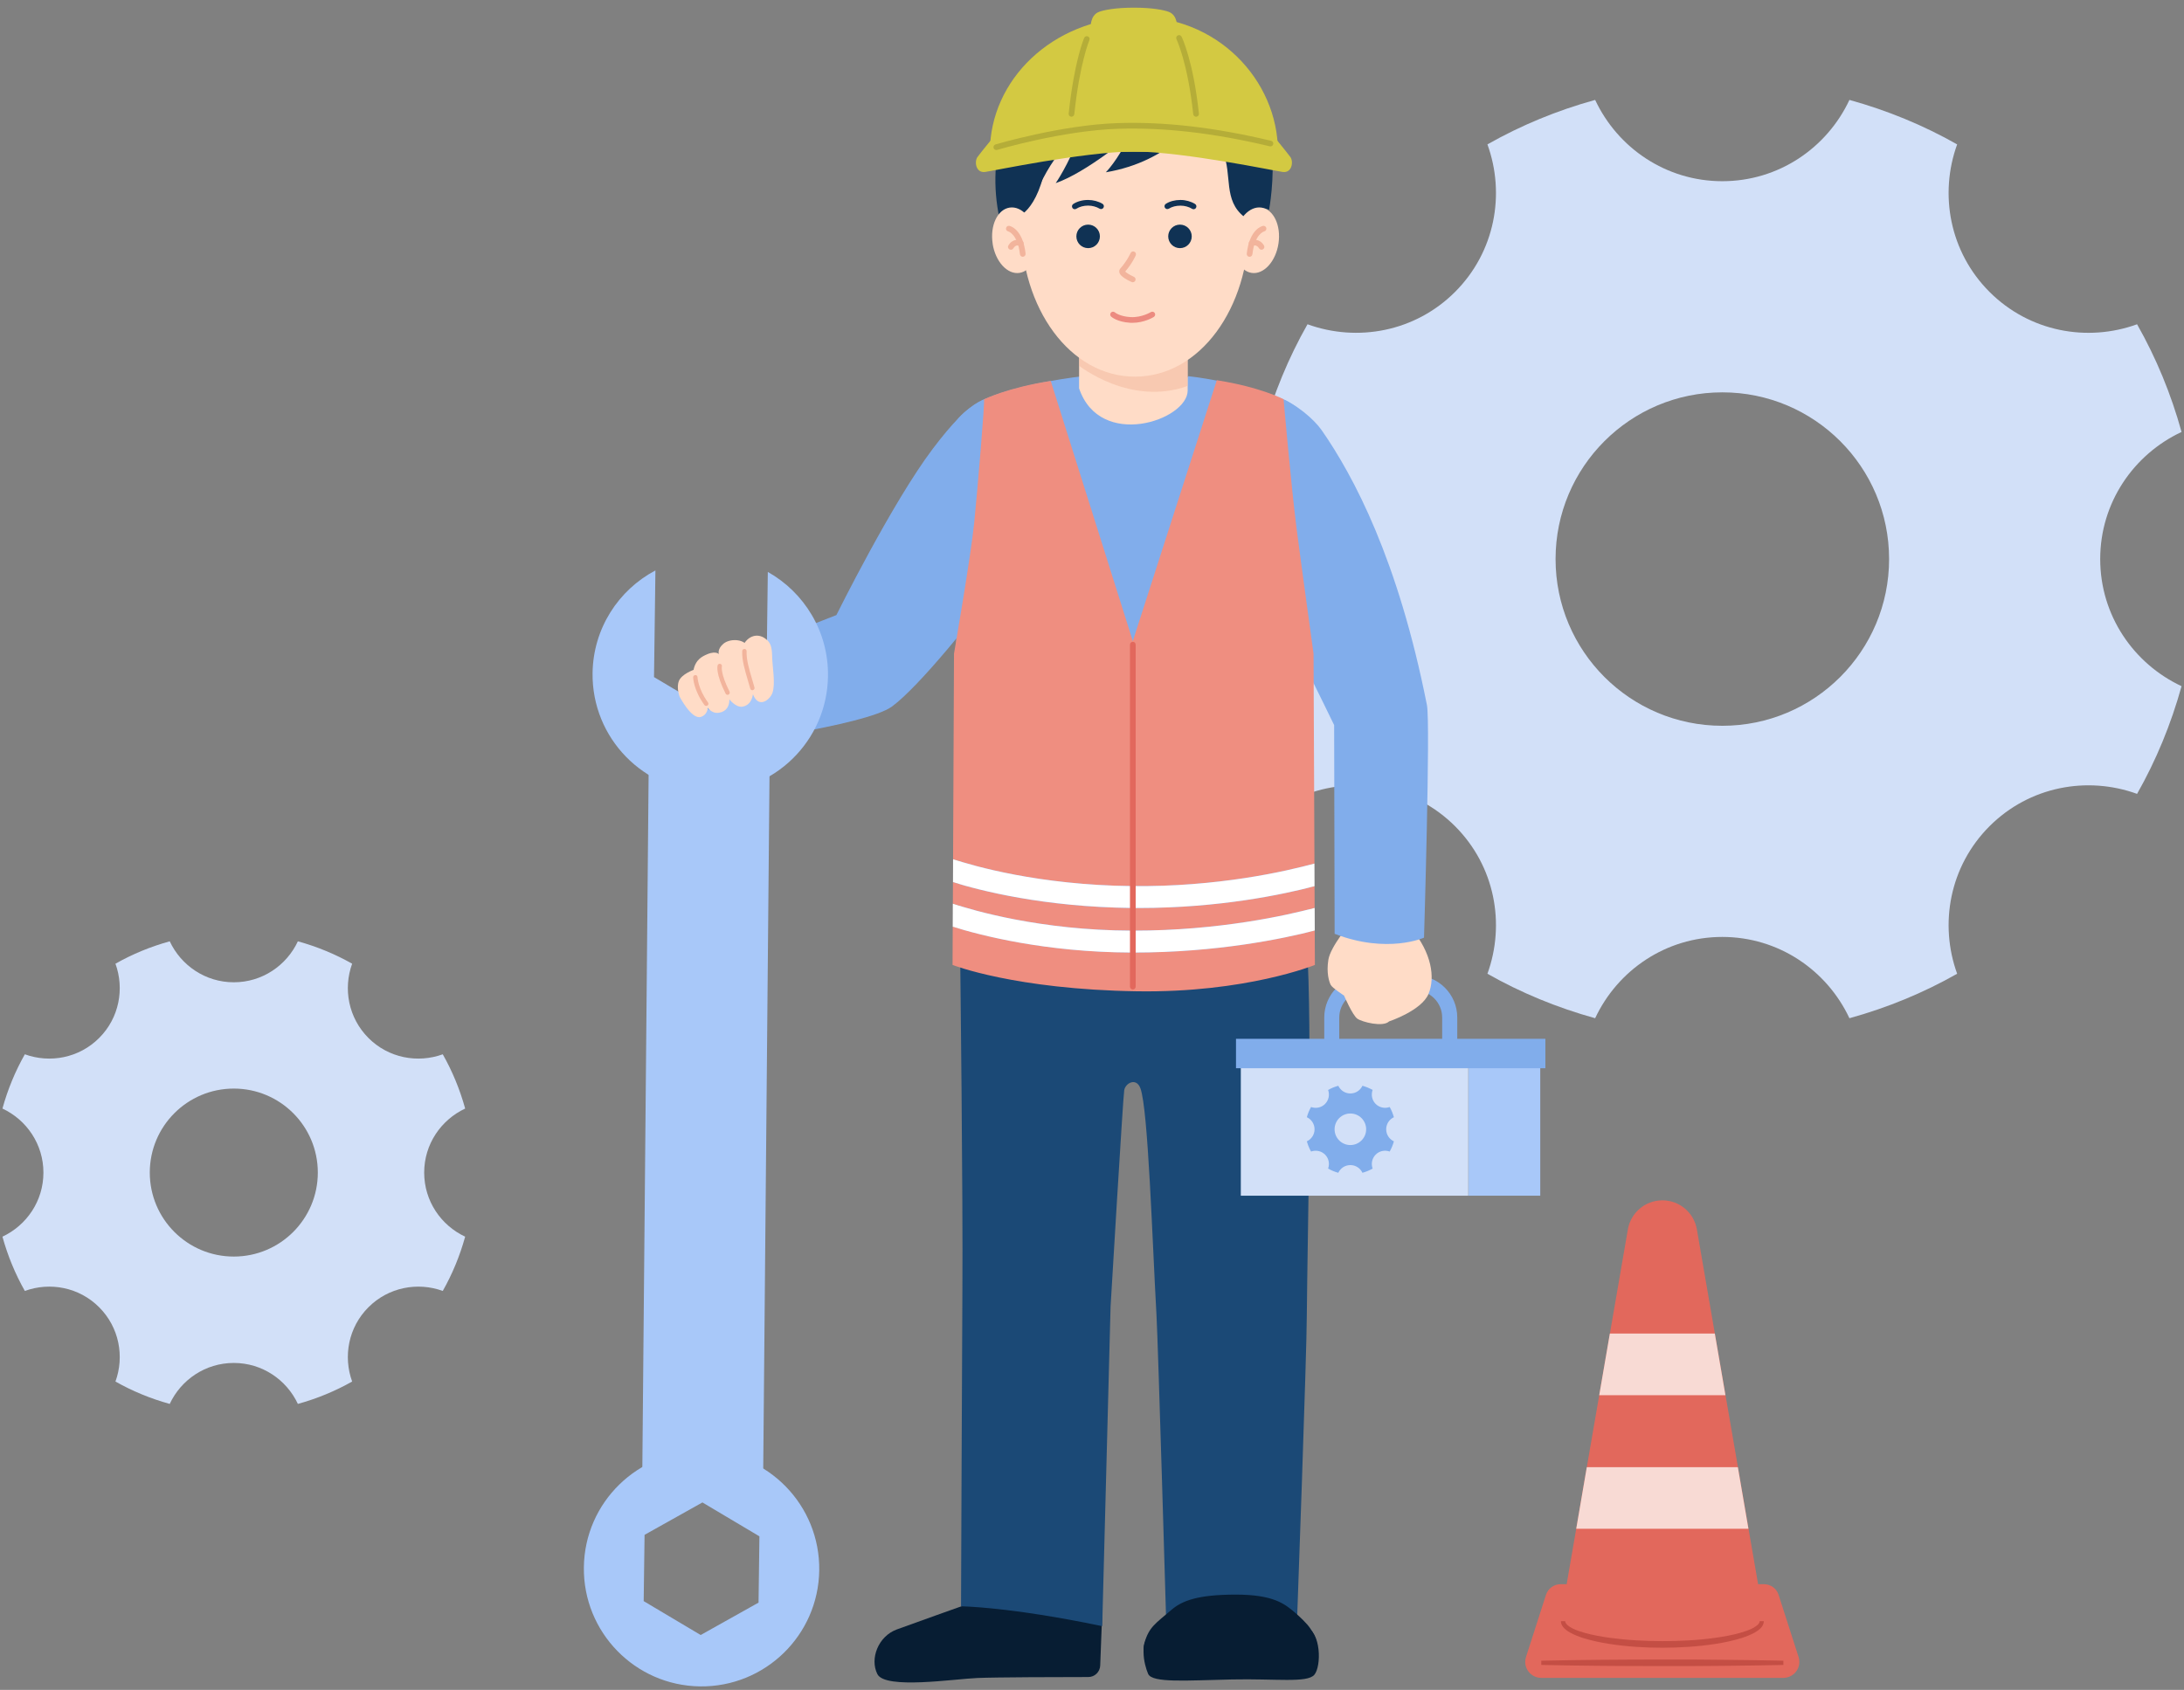 <svg width="261" height="202" viewBox="0 0 261 202" fill="none" xmlns="http://www.w3.org/2000/svg">
<rect x="0" y="0" width="261" height="202" fill="#808080" stroke="none"/>
<path d="M260.708 51.634C259.453 47.092 257.671 42.775 255.392 38.761C249.445 40.925 242.53 39.665 237.758 34.893C232.986 30.122 231.732 23.212 233.89 17.259C229.876 14.98 225.564 13.203 221.017 11.943C218.336 17.672 212.566 21.66 205.823 21.66C199.081 21.66 193.311 17.666 190.629 11.943C186.087 13.198 181.77 14.98 177.756 17.259C179.915 23.207 178.66 30.122 173.889 34.893C169.117 39.665 162.207 40.92 156.254 38.761C153.975 42.775 152.198 47.087 150.938 51.634C156.667 54.316 160.66 60.086 160.66 66.828C160.66 73.57 156.667 79.341 150.938 82.022C152.193 86.564 153.975 90.881 156.254 94.895C162.202 92.731 169.117 93.991 173.889 98.763C178.66 103.535 179.915 110.444 177.756 116.397C181.77 118.676 186.082 120.453 190.629 121.713C193.311 115.984 199.081 111.996 205.823 111.996C212.566 111.996 218.336 115.99 221.017 121.713C225.559 120.458 229.876 118.676 233.89 116.397C231.732 110.449 232.986 103.535 237.758 98.763C242.53 93.991 249.439 92.736 255.392 94.895C257.671 90.881 259.448 86.569 260.708 82.022C254.98 79.341 250.986 73.57 250.986 66.828C250.986 60.086 254.98 54.316 260.708 51.634ZM205.828 86.757C194.821 86.757 185.899 77.835 185.899 66.828C185.899 55.821 194.821 46.899 205.828 46.899C216.836 46.899 225.757 55.821 225.757 66.828C225.757 77.835 216.836 86.757 205.828 86.757Z" fill="#D2E0F8"/>
<path d="M55.59 132.511C54.957 130.222 54.058 128.048 52.913 126.025C49.919 127.112 46.432 126.48 44.033 124.076C41.629 121.671 40.997 118.19 42.084 115.196C40.061 114.051 37.887 113.152 35.598 112.52C34.249 115.405 31.338 117.417 27.941 117.417C24.543 117.417 21.637 115.405 20.284 112.52C17.994 113.152 15.82 114.051 13.797 115.196C14.885 118.19 14.252 121.677 11.848 124.076C9.444 126.48 5.963 127.112 2.968 126.025C1.823 128.048 0.924 130.222 0.292 132.511C3.177 133.86 5.189 136.771 5.189 140.168C5.189 143.566 3.177 146.472 0.292 147.825C0.924 150.115 1.823 152.289 2.968 154.312C5.963 153.224 9.449 153.857 11.848 156.261C14.252 158.665 14.885 162.146 13.797 165.141C15.82 166.286 17.994 167.185 20.284 167.817C21.632 164.932 24.543 162.92 27.941 162.92C31.338 162.92 34.244 164.932 35.598 167.817C37.887 167.185 40.061 166.286 42.084 165.141C40.997 162.146 41.629 158.66 44.033 156.261C46.438 153.857 49.919 153.224 52.913 154.312C54.058 152.289 54.957 150.115 55.59 147.825C52.704 146.477 50.692 143.566 50.692 140.168C50.692 136.771 52.704 133.865 55.59 132.511ZM27.941 150.203C22.395 150.203 17.9 145.709 17.9 140.163C17.9 134.618 22.395 130.123 27.941 130.123C33.486 130.123 37.981 134.618 37.981 140.163C37.981 145.709 33.486 150.203 27.941 150.203Z" fill="#D2E0F8"/>
<path d="M210.815 189.367H186.496C185.701 189.367 185.001 189.879 184.755 190.632L182.367 198.064C182.304 198.252 182.272 198.451 182.272 198.65C182.272 199.705 183.13 200.563 184.185 200.563H213.12C214.176 200.563 215.033 199.705 215.033 198.65C215.033 198.451 215.002 198.252 214.939 198.064L212.55 190.632C212.31 189.879 211.604 189.367 210.81 189.367H210.815Z" fill="#E2685C"/>
<path d="M211.191 195.728H186.125L188.367 182.75L189.632 175.38L191.116 166.783L192.391 159.413L194.539 146.958C194.884 144.951 196.625 143.482 198.663 143.482C200.702 143.482 202.442 144.951 202.787 146.958L204.935 159.413L206.211 166.783L207.695 175.38L208.96 182.75L211.202 195.728H211.191Z" fill="#E2685C"/>
<path d="M184.191 198.514C185.398 198.483 186.6 198.467 187.807 198.446C189.015 198.431 190.217 198.415 191.424 198.404C193.834 198.383 196.248 198.373 198.658 198.373H202.275C203.482 198.389 204.684 198.389 205.891 198.404C207.099 198.415 208.301 198.431 209.508 198.446L211.317 198.478L212.221 198.493L213.125 198.514V199.016L212.221 199.037L211.317 199.053L209.508 199.084C208.301 199.1 207.099 199.115 205.891 199.126C204.684 199.141 203.482 199.141 202.275 199.152H198.658C196.248 199.152 193.834 199.152 191.424 199.126C190.217 199.115 189.015 199.1 187.807 199.084C186.6 199.063 185.398 199.047 184.191 199.016V198.514Z" fill="#C44E44"/>
<path d="M210.784 193.789C210.784 193.972 210.731 194.15 210.653 194.296C210.569 194.442 210.47 194.563 210.36 194.667C210.141 194.876 209.9 195.033 209.66 195.169C209.169 195.435 208.662 195.629 208.149 195.796C207.12 196.12 206.069 196.34 205.019 196.502C202.912 196.831 200.785 196.956 198.663 196.962C196.541 196.962 194.414 196.831 192.308 196.502C191.257 196.334 190.206 196.12 189.177 195.796C188.665 195.629 188.152 195.435 187.666 195.169C187.421 195.033 187.18 194.876 186.966 194.667C186.856 194.563 186.757 194.442 186.673 194.296C186.59 194.15 186.537 193.972 186.543 193.789H187.044C187.05 193.951 187.165 194.118 187.337 194.27C187.504 194.416 187.719 194.547 187.938 194.657C188.382 194.876 188.874 195.043 189.365 195.179C189.861 195.32 190.363 195.435 190.875 195.53C191.388 195.629 191.9 195.712 192.417 195.78C193.452 195.916 194.492 196.021 195.532 196.078C196.578 196.141 197.623 196.172 198.668 196.172C199.714 196.172 200.759 196.146 201.804 196.084C202.85 196.026 203.89 195.927 204.919 195.786C205.437 195.718 205.949 195.629 206.461 195.535C206.973 195.435 207.475 195.32 207.972 195.179C208.468 195.038 208.954 194.876 209.399 194.657C209.618 194.547 209.827 194.416 210 194.27C210.172 194.124 210.287 193.951 210.292 193.789H210.794H210.784Z" fill="#C44E44"/>
<path d="M208.949 182.745H188.367L189.631 175.375H207.684L208.949 182.745Z" fill="#F8DAD4"/>
<path d="M206.2 166.777H191.116L192.386 159.402H204.93L206.2 166.777Z" fill="#F8DAD4"/>
<path d="M131.72 192.775L131.48 199.094C131.448 199.857 130.826 200.463 130.058 200.463C126.865 200.463 119.009 200.484 116.803 200.578C114.018 200.693 105.781 201.969 104.85 200.113C103.92 198.258 104.965 195.587 107.171 194.777C109.376 193.967 114.943 191.991 114.943 191.991C114.943 191.991 115.988 189.09 119.814 188.86C123.645 188.63 128.516 189.383 131.71 192.775H131.72Z" fill="#071D33"/>
<path d="M114.755 115.055C114.755 115.055 115.09 143.07 115.011 154.328C114.975 159.816 114.849 192.012 114.849 192.012C114.849 192.012 120.577 192.054 131.721 194.38L132.719 156.204C132.719 156.204 134.203 131.195 134.35 130.322C134.496 129.449 135.803 128.765 136.289 130.097C137.214 132.611 137.71 148.391 138.207 157.203C138.4 160.6 139.372 194.035 139.372 194.035C139.372 194.035 147.521 197.029 155.005 193.7C155.005 193.7 156.171 161.525 156.171 157.203C156.171 155.133 156.505 135.742 156.505 132.517C156.505 128.096 156.526 117.177 156.171 113.059L114.76 115.055H114.755Z" fill="#1B4976"/>
<path d="M135.703 117.638C148.164 117.444 156.317 115.296 156.317 115.296C156.317 115.296 157.132 69.537 157.247 64.269C157.326 60.62 157.613 55.342 157.274 52.138C157.049 50.042 154.472 48.16 153.453 47.758C147.981 45.573 142.012 44.967 142.012 44.967C142.012 44.967 139.994 47.894 135.724 47.894C131.454 47.894 129.4 44.967 129.4 44.967C129.4 44.967 121.686 45.819 117.473 47.815C116.422 48.312 113.746 49.974 113.511 52.086C113.182 55.002 113.746 59.899 113.971 63.281C114.316 68.534 114.745 115.343 114.745 115.343C114.745 115.343 123.248 117.439 135.709 117.632L135.703 117.638Z" fill="#81ADEB"/>
<path d="M141.933 34.078V46.7C141.891 50.244 131.443 53.793 128.956 46.418V34.078H141.933Z" fill="#FFDCC7"/>
<g style="mix-blend-mode:multiply" opacity="0.6">
<path d="M141.933 40.156V46.13C135.123 48.623 128.956 43.721 128.956 43.721V40.01C131.49 38.813 135.207 37.072 135.437 37.072C135.687 37.072 139.524 38.938 141.938 40.156H141.933Z" fill="#F4BDA2"/>
</g>
<path d="M147.196 200.755C141.813 200.87 137.694 201.199 137.208 200.086C136.722 198.973 135.99 195.962 137.94 194.959C139.889 193.955 143.851 192.852 147.076 192.952C150.729 193.061 154.022 193.73 155.972 194.399C157.921 195.068 157.921 199.192 157.069 200.196C156.217 201.199 152.438 200.64 147.201 200.755H147.196Z" fill="#071D33"/>
<path d="M147.108 198.498C153.171 198.441 157.342 197.746 157.373 196.826C157.404 195.906 156.955 195.216 156.584 194.652C156.186 194.05 155.287 193.214 154.754 192.759C153.542 191.725 152.193 190.611 147.688 190.611C143.183 190.611 141.275 191.327 139.984 192.441C138.097 194.066 137.324 194.463 136.77 196.376C136.445 197.484 136.822 198.483 138.682 198.953C140.543 199.423 144.066 198.524 147.113 198.493L147.108 198.498Z" fill="#071D33"/>
<path d="M120.797 47.312C118.027 47.312 116.349 47.202 111.483 53.631C106.612 60.07 99.953 73.523 99.953 73.523L82.768 80.24L85.763 89.052C85.763 89.052 103.444 86.778 106.607 84.447C109.769 82.116 116.417 73.968 119.914 68.981C123.405 63.99 124.79 56.563 124.513 51.519C124.32 47.955 122.428 47.307 120.797 47.307V47.312Z" fill="#81ADEB"/>
<path d="M91.758 68.365L91.695 73.357L91.596 81.113L84.828 84.902L78.158 80.935L78.258 73.435L78.326 68.188C73.919 70.513 70.888 75.118 70.815 80.454C70.716 88.221 76.93 94.603 84.702 94.702C92.469 94.801 98.85 88.587 98.95 80.82C99.018 75.484 96.106 70.806 91.758 68.365Z" fill="#A8C8F9"/>
<path d="M77.536 90.023L91.983 90.212L91.183 178.536L76.737 178.348L77.536 90.023Z" fill="#A8C8F9"/>
<path d="M84.022 173.452C76.255 173.353 69.874 179.568 69.775 187.334C69.675 195.101 75.89 201.483 83.656 201.582C91.423 201.681 97.805 195.467 97.904 187.7C98.004 179.933 91.789 173.552 84.022 173.452ZM90.65 191.568L83.735 195.441L76.924 191.39L77.029 183.467L83.944 179.594L90.754 183.644L90.65 191.568Z" fill="#A8C8F9"/>
<path d="M89.291 77.2C88.841 76.363 87.211 76.311 86.453 76.949C85.695 77.586 85.904 78.193 85.904 78.193C85.904 78.193 85.491 77.639 84.033 78.438C83.275 78.856 82.993 79.52 82.883 80.074C82.883 80.074 81.446 80.581 81.127 81.412C80.808 82.238 81.221 83.278 81.221 83.278C81.221 83.278 82.642 86.033 83.745 85.698C84.571 85.447 84.582 84.59 84.582 84.59C84.582 84.59 85.057 85.343 85.935 85.196C86.813 85.05 87.164 84.418 87.169 83.602C87.169 83.602 87.963 84.627 88.768 84.465C90.415 84.13 90.049 81.783 89.975 80.069C89.907 78.506 89.688 77.947 89.291 77.205V77.2Z" fill="#FFDCC7"/>
<path d="M91.507 76.368C90.357 75.49 89.092 76.217 88.669 77.487C88.434 78.192 89.322 81.192 89.976 82.964C90.639 84.762 92.019 83.654 92.312 82.818C92.699 81.689 92.296 79.687 92.275 78.48C92.254 77.272 92.061 76.791 91.507 76.373V76.368Z" fill="#FFDCC7"/>
<path d="M89.912 82.504C89.797 82.504 89.693 82.431 89.662 82.316C89.573 82.008 89.489 81.715 89.406 81.438C88.972 79.959 88.658 78.893 88.7 77.821C88.7 77.675 88.825 77.57 88.972 77.57C89.118 77.576 89.228 77.696 89.223 77.842C89.186 78.83 89.489 79.865 89.907 81.292C89.991 81.569 90.075 81.861 90.163 82.17C90.205 82.311 90.121 82.452 89.986 82.494C89.96 82.499 89.939 82.504 89.912 82.504Z" fill="#F2B49C"/>
<path d="M86.949 83.057C86.855 83.057 86.761 83.005 86.714 82.911C85.512 80.512 85.731 79.624 85.763 79.529C85.804 79.394 85.951 79.31 86.092 79.357C86.228 79.399 86.306 79.54 86.264 79.676C86.259 79.707 86.097 80.512 87.184 82.676C87.247 82.806 87.195 82.963 87.069 83.026C87.033 83.047 86.991 83.052 86.954 83.052L86.949 83.057Z" fill="#F2B49C"/>
<path d="M84.398 84.386C84.32 84.386 84.236 84.349 84.184 84.276C82.877 82.473 82.836 81.025 82.836 80.962C82.836 80.816 82.945 80.701 83.092 80.696C83.249 80.675 83.353 80.805 83.358 80.952C83.358 80.967 83.405 82.311 84.608 83.967C84.691 84.082 84.665 84.25 84.55 84.333C84.503 84.365 84.451 84.38 84.398 84.38V84.386Z" fill="#F2B49C"/>
<path d="M175.504 142.928H184.07V124.258H175.504V142.928Z" fill="#A8C8F9"/>
<path d="M174.145 124.498H172.347V121.624C172.347 119.836 170.884 118.383 169.096 118.383L163.289 118.394C161.502 118.394 160.044 119.857 160.049 121.645V124.519H158.256V121.645C158.246 118.864 160.504 116.596 163.289 116.591L169.096 116.58C171.877 116.58 174.145 118.833 174.15 121.613V124.488L174.145 124.498Z" fill="#81ADEB"/>
<path d="M148.284 142.928H175.472V124.258H148.284V142.928Z" fill="#D2E0F8"/>
<path d="M147.709 127.691H184.682V124.174H147.709V127.691Z" fill="#81ADEB"/>
<path d="M166.577 133.545C166.457 133.116 166.29 132.704 166.075 132.327C165.511 132.531 164.857 132.411 164.403 131.961C163.948 131.507 163.833 130.853 164.037 130.289C163.655 130.075 163.248 129.902 162.819 129.787C162.563 130.331 162.019 130.707 161.377 130.707C160.734 130.707 160.19 130.331 159.934 129.787C159.505 129.907 159.092 130.075 158.716 130.289C158.92 130.853 158.8 131.507 158.35 131.961C157.901 132.416 157.242 132.531 156.678 132.327C156.464 132.709 156.291 133.116 156.176 133.545C156.72 133.801 157.096 134.345 157.096 134.988C157.096 135.63 156.72 136.174 156.176 136.43C156.296 136.859 156.464 137.272 156.678 137.648C157.242 137.444 157.896 137.564 158.35 138.014C158.805 138.469 158.92 139.122 158.716 139.686C159.098 139.901 159.505 140.073 159.934 140.188C160.19 139.645 160.734 139.268 161.377 139.268C162.019 139.268 162.563 139.645 162.819 140.188C163.248 140.068 163.661 139.901 164.037 139.686C163.833 139.122 163.953 138.469 164.403 138.014C164.857 137.559 165.511 137.444 166.075 137.648C166.29 137.266 166.462 136.859 166.577 136.43C166.033 136.174 165.657 135.63 165.657 134.988C165.657 134.345 166.033 133.801 166.577 133.545ZM161.377 136.874C160.331 136.874 159.49 136.028 159.49 134.988C159.49 133.947 160.336 133.101 161.377 133.101C162.417 133.101 163.263 133.947 163.263 134.988C163.263 136.028 162.417 136.874 161.377 136.874Z" fill="#81ADEB"/>
<path d="M161.345 110.393C161.345 110.393 159.003 113.142 158.747 114.72C158.491 116.304 158.841 117.37 159.035 117.741C159.233 118.107 160.618 119.001 160.618 119.001C160.618 119.001 161.638 121.374 162.213 121.771C162.782 122.168 165.27 122.811 166.002 122.095C166.002 122.095 169.875 120.809 170.711 118.818C171.547 116.827 171.061 113.879 168.683 111.02L161.35 110.398L161.345 110.393Z" fill="#FFDCC7"/>
<path d="M152.993 47.632C154.812 48.212 157.038 50.115 157.942 51.416C161.753 56.889 167.089 66.882 170.528 84.292C170.957 86.466 170.178 112.082 170.178 112.082C170.178 112.082 165.814 114.063 159.495 111.622L159.437 86.675C159.437 86.675 151.942 71.136 150.014 68.659C147.573 65.528 145.937 54.939 149.099 50.617C150.594 48.568 151.723 47.23 152.993 47.638V47.632Z" fill="#81ADEB"/>
<path d="M135.206 113.853C124.899 113.821 117.133 111.788 113.856 110.764L113.835 115.342C113.835 115.342 121.241 118.269 135.875 118.494C148.921 118.692 157.137 115.342 157.137 115.342L157.116 111.229C153.348 112.201 145.451 113.858 135.483 113.858C135.389 113.858 135.295 113.858 135.201 113.858L135.206 113.853Z" fill="#EF8E80"/>
<path d="M157.085 103.221L156.976 78.133C156.976 78.133 155.455 67.126 154.948 63.164C154.284 57.953 153.395 47.719 153.395 47.719C153.395 47.719 150.594 46.256 145.414 45.451L135.379 76.633L125.569 45.535C120.384 46.34 117.588 47.735 117.588 47.735C117.729 47.819 116.799 58.737 116.422 62.5C116.025 66.473 114.008 78.133 114.008 78.133L113.898 102.704C116.318 103.503 124.189 105.798 135.228 105.918C145.545 106.038 153.756 104.136 157.085 103.221Z" fill="#EF8E80"/>
<path d="M135.478 111.244C145.696 111.244 153.808 109.404 157.106 108.526L157.095 105.934C153.39 106.911 145.774 108.537 136.142 108.537C135.828 108.537 135.515 108.537 135.196 108.537C124.727 108.422 117.117 106.462 113.882 105.453L113.871 108.019C116.307 108.83 124.382 111.208 135.217 111.239C135.305 111.239 135.394 111.239 135.483 111.239L135.478 111.244Z" fill="#EF8E80"/>
<path d="M135.478 111.243C135.389 111.243 135.3 111.243 135.211 111.243C124.377 111.212 116.302 108.828 113.866 108.023L113.855 110.773C117.127 111.797 124.899 113.83 135.206 113.862C135.3 113.862 135.394 113.862 135.488 113.862C145.456 113.862 153.353 112.205 157.121 111.233L157.111 108.525C153.813 109.403 145.701 111.243 135.483 111.243H135.478Z" fill="white"/>
<path d="M136.142 108.536C145.775 108.536 153.395 106.905 157.095 105.933L157.085 103.221C153.75 104.135 145.545 106.038 135.227 105.917C124.189 105.797 116.317 103.503 113.897 102.703L113.887 105.447C117.122 106.456 124.732 108.411 135.201 108.531C135.52 108.531 135.834 108.531 136.147 108.531L136.142 108.536Z" fill="white"/>
<path d="M135.379 118.279C135.191 118.279 135.039 118.127 135.039 117.939V77.056C135.039 76.868 135.191 76.717 135.379 76.717C135.567 76.717 135.719 76.868 135.719 77.056V117.939C135.719 118.127 135.567 118.279 135.379 118.279Z" fill="#E2685C"/>
<path d="M149.272 26.802C149.272 36.863 143.392 45.022 135.635 45.022C127.879 45.022 121.999 36.863 121.999 26.802C121.999 16.741 127.879 8.582 135.635 8.582C143.392 8.582 149.272 16.741 149.272 26.802Z" fill="#FFDCC7"/>
<path d="M121.461 25.929C121.246 26.06 124.126 25.616 125.13 18.821C125.767 14.514 144.865 15.021 146.156 18.173C147.285 20.927 146.141 23.933 148.702 25.929C148.702 25.929 150.442 24.377 151.66 25.088C151.66 25.088 154.493 10.26 145.702 8.797C145.702 8.797 140.914 1.014 127.11 7.15C120.028 10.302 117.87 18.748 119.438 26.081C119.438 26.081 120.865 25.062 121.455 25.929H121.461Z" fill="#103254"/>
<path d="M141.014 29.662C141.79 29.662 142.419 29.032 142.419 28.256C142.419 27.479 141.79 26.85 141.014 26.85C140.237 26.85 139.608 27.479 139.608 28.256C139.608 29.032 140.237 29.662 141.014 29.662Z" fill="#103254"/>
<path d="M142.639 25.01C142.576 25.01 142.514 24.995 142.461 24.958C142.08 24.723 141.578 24.582 141.081 24.582C140.543 24.582 140.057 24.707 139.686 24.942C139.529 25.042 139.32 24.995 139.216 24.838C139.116 24.681 139.163 24.467 139.32 24.367C139.79 24.064 140.412 23.902 141.066 23.902H141.081C141.698 23.902 142.331 24.08 142.817 24.383C142.979 24.483 143.026 24.692 142.926 24.848C142.864 24.953 142.749 25.01 142.639 25.01Z" fill="#103254"/>
<path d="M130.038 29.662C130.814 29.662 131.444 29.032 131.444 28.256C131.444 27.479 130.814 26.85 130.038 26.85C129.261 26.85 128.632 27.479 128.632 28.256C128.632 29.032 129.261 29.662 130.038 29.662Z" fill="#103254"/>
<path d="M128.449 25.01C128.339 25.01 128.229 24.958 128.161 24.854C128.057 24.697 128.104 24.488 128.261 24.383C128.736 24.075 129.358 23.902 130.017 23.902H130.032C130.644 23.902 131.271 24.07 131.757 24.362C131.919 24.462 131.966 24.671 131.872 24.828C131.773 24.989 131.564 25.042 131.407 24.942C131.025 24.712 130.524 24.577 130.038 24.577H130.027C129.494 24.577 129.003 24.712 128.637 24.948C128.579 24.984 128.517 25.005 128.454 25.005L128.449 25.01Z" fill="#103254"/>
<path d="M143.229 14.107C143.229 14.107 139.937 19.292 132.154 20.594C132.154 20.594 133.55 19.198 134.945 16.302C134.945 16.302 129.86 20.594 126.164 21.89C126.164 21.89 127.685 19.695 128.935 16.355C128.935 16.355 126.692 16.956 124.147 22.339C124.147 22.339 122.778 17.301 124.868 14.808C126.964 12.315 138.536 9.722 143.522 10.417C148.508 11.118 143.224 14.107 143.224 14.107H143.229Z" fill="#103254"/>
<path d="M152.784 29.118C152.455 31.271 151.017 32.844 149.569 32.62C148.122 32.4 147.218 30.471 147.547 28.318C147.876 26.165 149.313 24.592 150.761 24.816C152.209 25.036 153.113 26.964 152.784 29.118Z" fill="#FFDCC7"/>
<path d="M118.623 29.118C118.952 31.271 120.389 32.844 121.837 32.62C123.285 32.4 124.189 30.471 123.865 28.318C123.536 26.165 122.098 24.592 120.651 24.816C119.203 25.036 118.299 26.964 118.628 29.118H118.623Z" fill="#FFDCC7"/>
<path d="M135.374 33.739C135.327 33.739 135.28 33.728 135.233 33.707C133.889 33.101 133.801 32.688 133.769 32.557C133.733 32.385 133.775 32.218 133.895 32.087C134.721 31.146 135.102 30.268 135.107 30.258C135.18 30.085 135.379 30.007 135.552 30.08C135.724 30.153 135.802 30.352 135.729 30.524C135.714 30.561 135.327 31.46 134.47 32.458C134.59 32.589 134.94 32.829 135.51 33.091C135.682 33.169 135.755 33.368 135.677 33.54C135.619 33.666 135.494 33.739 135.369 33.739H135.374Z" fill="#F2B49C"/>
<path d="M149.329 30.696C149.329 30.696 149.303 30.696 149.292 30.696C149.104 30.675 148.973 30.508 148.994 30.319C149.334 27.33 150.876 27.011 150.939 27C151.122 26.964 151.299 27.089 151.336 27.272C151.367 27.455 151.252 27.628 151.069 27.664C151.038 27.675 149.946 27.978 149.669 30.393C149.648 30.565 149.501 30.696 149.329 30.696Z" fill="#F2B49C"/>
<path d="M150.761 29.85C150.646 29.85 150.531 29.792 150.468 29.688C150.165 29.186 149.763 29.363 149.716 29.384C149.548 29.463 149.344 29.395 149.261 29.228C149.177 29.06 149.25 28.857 149.418 28.773C149.763 28.606 150.547 28.512 151.048 29.337C151.148 29.499 151.095 29.708 150.933 29.802C150.881 29.834 150.818 29.85 150.761 29.85Z" fill="#F2B49C"/>
<path d="M122.229 30.696C122.056 30.696 121.91 30.565 121.889 30.393C121.607 27.947 120.499 27.664 120.488 27.664C120.311 27.623 120.19 27.445 120.227 27.262C120.264 27.079 120.436 26.964 120.619 26.995C120.682 27.006 122.224 27.325 122.563 30.314C122.584 30.502 122.448 30.67 122.265 30.691C122.255 30.691 122.239 30.691 122.229 30.691V30.696Z" fill="#F2B49C"/>
<path d="M120.797 29.849C120.739 29.849 120.677 29.834 120.624 29.802C120.462 29.703 120.41 29.499 120.509 29.337C121.006 28.511 121.795 28.61 122.14 28.773C122.307 28.856 122.381 29.055 122.297 29.227C122.219 29.395 122.015 29.468 121.847 29.389C121.738 29.342 121.372 29.222 121.095 29.692C121.032 29.797 120.917 29.854 120.802 29.854L120.797 29.849Z" fill="#F2B49C"/>
<path d="M135.327 38.589C135.243 38.589 135.159 38.588 135.076 38.583C133.508 38.494 132.813 37.872 132.787 37.846C132.651 37.721 132.64 37.507 132.766 37.365C132.891 37.23 133.105 37.219 133.241 37.344C133.252 37.355 133.816 37.831 135.112 37.904C136.44 37.977 137.517 37.313 137.527 37.308C137.689 37.209 137.898 37.256 137.997 37.413C138.097 37.569 138.05 37.778 137.893 37.883C137.846 37.914 136.759 38.589 135.327 38.589Z" fill="#EC8B80"/>
<path d="M152.721 18.154C152.737 9.53 145.331 1.748 135.541 2.035C125.752 2.323 118.314 9.53 118.298 18.154H152.721Z" fill="#D3C942"/>
<path d="M118.508 16.648C118.508 16.648 117.269 18.153 116.846 18.728C116.407 19.245 116.589 20.703 117.718 20.557C118.711 20.426 129.186 18.2 135.51 18.095C141.834 18.2 152.308 20.426 153.301 20.557C154.43 20.703 154.613 19.245 154.174 18.728C153.751 18.158 152.512 16.648 152.512 16.648C152.512 16.648 136.388 9.952 118.508 16.648Z" fill="#D3C942"/>
<path d="M119.062 17.928C118.915 17.928 118.779 17.834 118.738 17.688C118.685 17.51 118.785 17.317 118.967 17.265C119.046 17.244 126.818 14.934 133.581 14.714C139.179 14.531 145.174 15.226 151.906 16.831C152.089 16.873 152.198 17.056 152.157 17.239C152.115 17.422 151.932 17.537 151.749 17.489C145.08 15.9 139.147 15.216 133.607 15.394C126.928 15.613 119.239 17.897 119.166 17.918C119.135 17.928 119.103 17.934 119.067 17.934L119.062 17.928Z" fill="#B5AD38"/>
<path d="M135.51 0.916C137.768 0.916 139.116 1.209 139.665 1.413C140.789 1.831 140.663 3.325 140.663 3.325H130.351C130.351 3.325 130.226 1.831 131.349 1.413C131.898 1.209 133.252 0.916 135.505 0.916L135.51 0.916Z" fill="#D3C942"/>
<path d="M128.051 13.951C128.051 13.951 128.025 13.951 128.015 13.951C127.827 13.93 127.691 13.763 127.712 13.58C128.375 7.324 129.52 4.637 129.567 4.527C129.64 4.355 129.839 4.276 130.011 4.35C130.184 4.423 130.262 4.627 130.189 4.794C130.179 4.82 129.034 7.512 128.386 13.648C128.365 13.82 128.219 13.951 128.046 13.951H128.051Z" fill="#B5AD38"/>
<path d="M142.937 13.952C142.764 13.952 142.618 13.821 142.597 13.648C141.944 7.502 140.606 4.711 140.595 4.685C140.511 4.518 140.585 4.314 140.752 4.23C140.919 4.146 141.123 4.22 141.207 4.387C141.264 4.502 142.613 7.314 143.276 13.581C143.297 13.769 143.161 13.936 142.973 13.952C142.963 13.952 142.947 13.952 142.937 13.952Z" fill="#B5AD38"/>
</svg>
